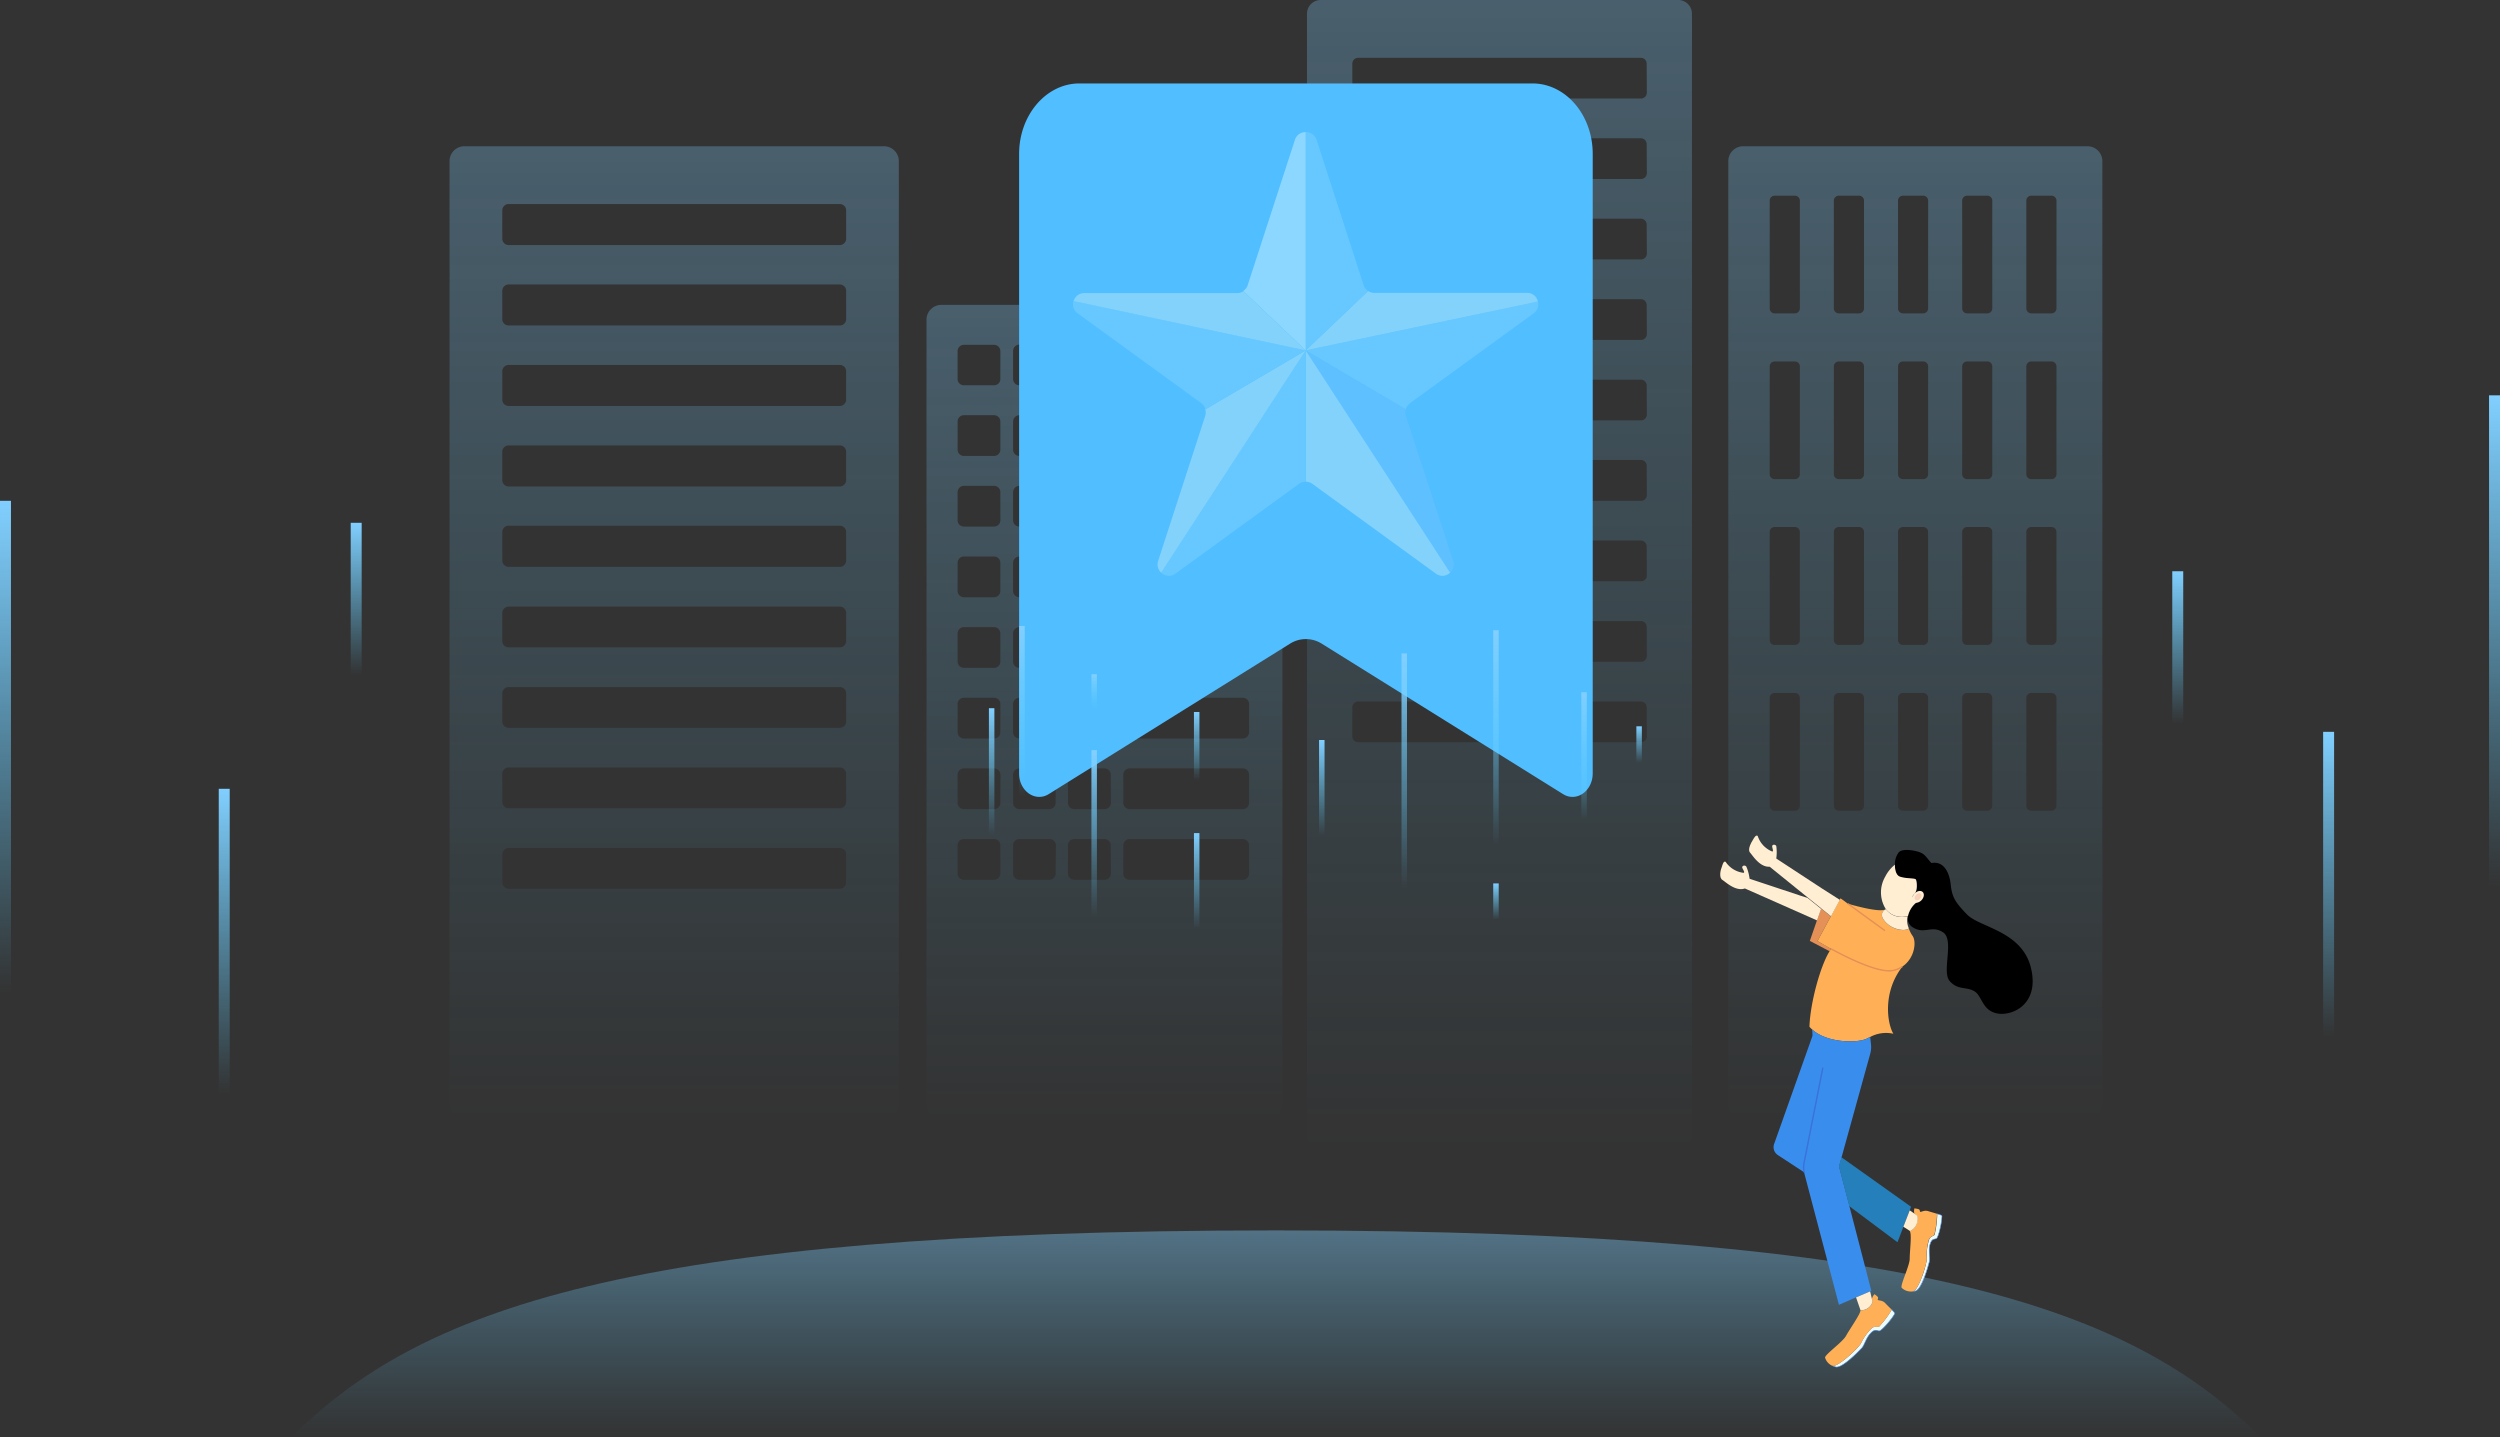 <svg xmlns="http://www.w3.org/2000/svg" xmlns:xlink="http://www.w3.org/1999/xlink" viewBox="0 0 456.01 262.12"><rect x="0" y="0" width="456.01" height="262.12" fill="#333333" stroke="none"/><defs><style>.cls-1,.cls-19,.cls-2,.cls-20,.cls-21,.cls-28,.cls-29,.cls-3,.cls-30,.cls-31,.cls-32,.cls-33,.cls-34,.cls-35,.cls-36,.cls-37,.cls-38,.cls-39,.cls-4,.cls-5,.cls-6{fill:none;stroke-miterlimit:10;}.cls-1,.cls-2,.cls-3,.cls-4,.cls-5,.cls-6{stroke-width:2px;}.cls-1{stroke:url(#未命名的渐变_26);}.cls-2{stroke:url(#未命名的渐变_26-2);}.cls-3{stroke:url(#未命名的渐变_26-3);}.cls-4{stroke:url(#未命名的渐变_26-4);}.cls-5{stroke:url(#未命名的渐变_26-5);}.cls-6{stroke:url(#未命名的渐变_26-6);}.cls-10,.cls-11,.cls-12,.cls-7,.cls-9{opacity:0.4;}.cls-7{fill:url(#未命名的渐变_26-7);}.cls-8{opacity:0.7;}.cls-9{fill:url(#未命名的渐变_26-8);}.cls-10{fill:url(#未命名的渐变_26-9);}.cls-11{fill:url(#未命名的渐变_26-10);}.cls-12{fill:url(#未命名的渐变_26-11);}.cls-13{fill:#ebfcff;}.cls-14{fill:#ffb056;}.cls-15{fill:#257fba;}.cls-16{fill:#e49056;}.cls-17{fill:#398eed;}.cls-18{fill:#ffeed2;}.cls-19{stroke:#e49056;stroke-width:0.26px;}.cls-20{stroke:#3972d9;stroke-width:0.27px;}.cls-21{stroke:#4986d9;stroke-width:0.1px;}.cls-22{fill:#e55c5c;opacity:0.2;}.cls-23{fill:#50beff;}.cls-24{fill:#67c8ff;}.cls-25{fill:#82d2fc;}.cls-26{fill:#5fc0ff;}.cls-27{fill:#8cd7ff;}.cls-28{stroke:url(#未命名的渐变_26-12);}.cls-29{stroke:url(#未命名的渐变_26-13);}.cls-30{stroke:url(#未命名的渐变_26-14);}.cls-31{stroke:url(#未命名的渐变_26-15);}.cls-32{stroke:url(#未命名的渐变_26-16);}.cls-33{stroke:url(#未命名的渐变_26-17);}.cls-34{stroke:url(#未命名的渐变_26-18);}.cls-35{stroke:url(#未命名的渐变_26-19);}.cls-36{stroke:url(#未命名的渐变_26-20);}.cls-37{stroke:url(#未命名的渐变_26-21);}.cls-38{stroke:url(#未命名的渐变_26-22);}.cls-39{stroke:url(#未命名的渐变_26-23);}</style><linearGradient id="未命名的渐变_26" x1="1" y1="91.35" x2="1" y2="181.12" gradientUnits="userSpaceOnUse"><stop offset="0" stop-color="#81cfff"/><stop offset="1" stop-color="#5ecfff" stop-opacity="0"/></linearGradient><linearGradient id="未命名的渐变_26-2" x1="455.01" y1="72.11" x2="455.01" y2="161.88" xlink:href="#未命名的渐变_26"/><linearGradient id="未命名的渐变_26-3" x1="40.9" y1="143.88" x2="40.9" y2="199.51" xlink:href="#未命名的渐变_26"/><linearGradient id="未命名的渐变_26-4" x1="64.97" y1="95.36" x2="64.97" y2="123.17" xlink:href="#未命名的渐变_26"/><linearGradient id="未命名的渐变_26-5" x1="397.23" y1="104.2" x2="397.23" y2="132.02" xlink:href="#未命名的渐变_26"/><linearGradient id="未命名的渐变_26-6" x1="424.75" y1="133.49" x2="424.75" y2="189.13" xlink:href="#未命名的渐变_26"/><linearGradient id="未命名的渐变_26-7" x1="232.75" y1="224.43" x2="232.75" y2="262.12" xlink:href="#未命名的渐变_26"/><linearGradient id="未命名的渐变_26-8" x1="349.36" y1="26.68" x2="349.36" y2="204.03" xlink:href="#未命名的渐变_26"/><linearGradient id="未命名的渐变_26-9" x1="201.45" y1="55.61" x2="201.45" y2="204.03" xlink:href="#未命名的渐变_26"/><linearGradient id="未命名的渐变_26-10" x1="122.98" y1="26.68" x2="122.98" y2="204.03" xlink:href="#未命名的渐变_26"/><linearGradient id="未命名的渐变_26-11" x1="273.51" y1="0" x2="273.51" y2="209.54" xlink:href="#未命名的渐变_26"/><linearGradient id="未命名的渐变_26-12" x1="199.58" y1="136.83" x2="199.58" y2="167.13" xlink:href="#未命名的渐变_26"/><linearGradient id="未命名的渐变_26-13" x1="256.14" y1="119.18" x2="256.14" y2="162.02" xlink:href="#未命名的渐变_26"/><linearGradient id="未命名的渐变_26-14" x1="218.28" y1="129.87" x2="218.28" y2="142.39" xlink:href="#未命名的渐变_26"/><linearGradient id="未命名的渐变_26-15" x1="241.1" y1="134.98" x2="241.1" y2="152.39" xlink:href="#未命名的渐变_26"/><linearGradient id="未命名的渐变_26-16" x1="218.28" y1="151.96" x2="218.28" y2="169.37" xlink:href="#未命名的渐变_26"/><linearGradient id="未命名的渐变_26-17" x1="288.94" y1="126.27" x2="288.94" y2="149.6" xlink:href="#未命名的渐变_26"/><linearGradient id="未命名的渐变_26-18" x1="272.87" y1="161.14" x2="272.87" y2="167.73" xlink:href="#未命名的渐变_26"/><linearGradient id="未命名的渐变_26-19" x1="199.58" y1="122.98" x2="199.58" y2="129.57" xlink:href="#未命名的渐变_26"/><linearGradient id="未命名的渐变_26-20" x1="180.88" y1="129.18" x2="180.88" y2="152.39" xlink:href="#未命名的渐变_26"/><linearGradient id="未命名的渐变_26-21" x1="298.98" y1="132.48" x2="298.98" y2="139.08" xlink:href="#未命名的渐变_26"/><linearGradient id="未命名的渐变_26-22" x1="186.42" y1="114.18" x2="186.42" y2="145.19" xlink:href="#未命名的渐变_26"/><linearGradient id="未命名的渐变_26-23" x1="272.87" y1="114.95" x2="272.87" y2="154.03" xlink:href="#未命名的渐变_26"/></defs><title>暂无收藏</title><g id="图层_2" data-name="图层 2"><g id="图层_1-2" data-name="图层 1"><line class="cls-1" x1="1" y1="91.35" x2="1" y2="181.12"/><line class="cls-2" x1="455.01" y1="72.11" x2="455.01" y2="161.88"/><line class="cls-3" x1="40.9" y1="143.88" x2="40.9" y2="199.51"/><line class="cls-4" x1="64.97" y1="95.36" x2="64.97" y2="123.17"/><line class="cls-5" x1="397.23" y1="104.2" x2="397.23" y2="132.02"/><line class="cls-6" x1="424.75" y1="133.49" x2="424.75" y2="189.13"/><path class="cls-7" d="M412.28,262.12c-23-23-61-37.69-179.53-37.69S76.24,239.1,53.21,262.12Z"/><g class="cls-8"><path class="cls-9" d="M380.66,26.68H318.07a2.71,2.71,0,0,0-2.82,2.59V201.44a2.71,2.71,0,0,0,2.82,2.59h62.59a2.72,2.72,0,0,0,2.82-2.59V29.27A2.72,2.72,0,0,0,380.66,26.68ZM328.3,147a.9.9,0,0,1-.95.87h-3.6a.9.9,0,0,1-.95-.87V127.27a.91.91,0,0,1,.95-.87h3.6a.91.91,0,0,1,.95.87Zm0-30.23a.91.91,0,0,1-.95.87h-3.6a.91.91,0,0,1-.95-.87V97a.91.91,0,0,1,.95-.87h3.6a.91.91,0,0,1,.95.87Zm0-30.24a.91.91,0,0,1-.95.87h-3.6a.91.91,0,0,1-.95-.87V66.8a.91.91,0,0,1,.95-.87h3.6a.91.91,0,0,1,.95.87Zm0-30.24a.91.91,0,0,1-.95.87h-3.6a.91.91,0,0,1-.95-.87V36.56a.91.91,0,0,1,.95-.87h3.6a.91.91,0,0,1,.95.87ZM340,147a.9.9,0,0,1-.94.87h-3.61a.91.91,0,0,1-.95-.87V127.27a.92.92,0,0,1,.95-.87h3.61a.91.91,0,0,1,.94.87Zm0-30.23a.91.91,0,0,1-.94.87h-3.61a.92.92,0,0,1-.95-.87V97a.92.92,0,0,1,.95-.87h3.61A.91.91,0,0,1,340,97Zm0-30.24a.91.91,0,0,1-.94.87h-3.61a.92.92,0,0,1-.95-.87V66.8a.92.92,0,0,1,.95-.87h3.61a.91.91,0,0,1,.94.87Zm0-30.24a.91.91,0,0,1-.94.87h-3.61a.92.92,0,0,1-.95-.87V36.56a.92.92,0,0,1,.95-.87h3.61a.91.91,0,0,1,.94.87ZM351.7,147a.9.9,0,0,1-.94.87h-3.61a.9.9,0,0,1-.94-.87V127.27a.91.91,0,0,1,.94-.87h3.61a.91.91,0,0,1,.94.87Zm0-30.23a.91.91,0,0,1-.94.87h-3.61a.91.91,0,0,1-.94-.87V97a.91.91,0,0,1,.94-.87h3.61a.91.91,0,0,1,.94.87Zm0-30.24a.91.91,0,0,1-.94.87h-3.61a.91.91,0,0,1-.94-.87V66.8a.91.91,0,0,1,.94-.87h3.61a.91.91,0,0,1,.94.87Zm0-30.24a.91.91,0,0,1-.94.87h-3.61a.91.91,0,0,1-.94-.87V36.56a.91.91,0,0,1,.94-.87h3.61a.91.91,0,0,1,.94.87ZM363.4,147a.9.9,0,0,1-.94.87h-3.61a.9.9,0,0,1-.94-.87V127.27a.91.91,0,0,1,.94-.87h3.61a.91.91,0,0,1,.94.87Zm0-30.23a.91.91,0,0,1-.94.87h-3.61a.91.91,0,0,1-.94-.87V97a.91.91,0,0,1,.94-.87h3.61a.91.91,0,0,1,.94.87Zm0-30.24a.91.91,0,0,1-.94.87h-3.61a.91.91,0,0,1-.94-.87V66.8a.91.91,0,0,1,.94-.87h3.61a.91.91,0,0,1,.94.87Zm0-30.24a.91.91,0,0,1-.94.87h-3.61a.91.91,0,0,1-.94-.87V36.56a.91.91,0,0,1,.94-.87h3.61a.91.91,0,0,1,.94.87ZM375.11,147a.91.91,0,0,1-.95.87h-3.61a.9.9,0,0,1-.94-.87V127.27a.91.91,0,0,1,.94-.87h3.61a.92.92,0,0,1,.95.87Zm0-30.23a.92.92,0,0,1-.95.87h-3.61a.91.91,0,0,1-.94-.87V97a.91.91,0,0,1,.94-.87h3.61a.92.92,0,0,1,.95.87Zm0-30.24a.92.92,0,0,1-.95.87h-3.61a.91.91,0,0,1-.94-.87V66.8a.91.91,0,0,1,.94-.87h3.61a.92.92,0,0,1,.95.87Zm0-30.24a.92.92,0,0,1-.95.87h-3.61a.91.91,0,0,1-.94-.87V36.56a.91.91,0,0,1,.94-.87h3.61a.92.92,0,0,1,.95.87Z"/><path class="cls-10" d="M231.1,55.61H171.8A2.71,2.71,0,0,0,169,58.2V201.44A2.71,2.71,0,0,0,171.8,204h59.3a2.71,2.71,0,0,0,2.82-2.59V58.2A2.71,2.71,0,0,0,231.1,55.61ZM182.47,159.37a1.16,1.16,0,0,1-1.2,1.11h-5.4a1.16,1.16,0,0,1-1.2-1.11v-5.22a1.15,1.15,0,0,1,1.2-1.1h5.4a1.15,1.15,0,0,1,1.2,1.1Zm0-12.88a1.15,1.15,0,0,1-1.2,1.1h-5.4a1.15,1.15,0,0,1-1.2-1.1v-5.22a1.16,1.16,0,0,1,1.2-1.11h5.4a1.16,1.16,0,0,1,1.2,1.11Zm0-12.89a1.16,1.16,0,0,1-1.2,1.11h-5.4a1.16,1.16,0,0,1-1.2-1.11v-5.22a1.15,1.15,0,0,1,1.2-1.1h5.4a1.15,1.15,0,0,1,1.2,1.1Zm0-12.88a1.15,1.15,0,0,1-1.2,1.1h-5.4a1.15,1.15,0,0,1-1.2-1.1V115.5a1.16,1.16,0,0,1,1.2-1.11h5.4a1.16,1.16,0,0,1,1.2,1.11Zm0-12.89a1.16,1.16,0,0,1-1.2,1.11h-5.4a1.16,1.16,0,0,1-1.2-1.11v-5.21a1.15,1.15,0,0,1,1.2-1.11h5.4a1.15,1.15,0,0,1,1.2,1.11Zm0-12.88a1.15,1.15,0,0,1-1.2,1.1h-5.4a1.15,1.15,0,0,1-1.2-1.1V89.73a1.16,1.16,0,0,1,1.2-1.11h5.4a1.16,1.16,0,0,1,1.2,1.11Zm0-12.89a1.16,1.16,0,0,1-1.2,1.11h-5.4a1.16,1.16,0,0,1-1.2-1.11V76.85a1.15,1.15,0,0,1,1.2-1.11h5.4a1.15,1.15,0,0,1,1.2,1.11Zm0-12.88a1.15,1.15,0,0,1-1.2,1.1h-5.4a1.15,1.15,0,0,1-1.2-1.1V64a1.16,1.16,0,0,1,1.2-1.11h5.4a1.16,1.16,0,0,1,1.2,1.11Zm10.08,90.19a1.16,1.16,0,0,1-1.2,1.11H186a1.16,1.16,0,0,1-1.21-1.11v-5.22a1.16,1.16,0,0,1,1.21-1.1h5.4a1.15,1.15,0,0,1,1.2,1.1Zm0-12.88a1.15,1.15,0,0,1-1.2,1.1H186a1.16,1.16,0,0,1-1.21-1.1v-5.22a1.16,1.16,0,0,1,1.21-1.11h5.4a1.16,1.16,0,0,1,1.2,1.11Zm0-12.89a1.16,1.16,0,0,1-1.2,1.11H186a1.16,1.16,0,0,1-1.21-1.11v-5.22a1.16,1.16,0,0,1,1.21-1.1h5.4a1.15,1.15,0,0,1,1.2,1.1Zm0-12.88a1.15,1.15,0,0,1-1.2,1.1H186a1.16,1.16,0,0,1-1.21-1.1V115.5a1.16,1.16,0,0,1,1.21-1.11h5.4a1.16,1.16,0,0,1,1.2,1.11Zm0-12.89a1.16,1.16,0,0,1-1.2,1.11H186a1.16,1.16,0,0,1-1.21-1.11v-5.21a1.16,1.16,0,0,1,1.21-1.11h5.4a1.15,1.15,0,0,1,1.2,1.11Zm0-12.88a1.15,1.15,0,0,1-1.2,1.1H186a1.16,1.16,0,0,1-1.21-1.1V89.73A1.16,1.16,0,0,1,186,88.62h5.4a1.16,1.16,0,0,1,1.2,1.11Zm0-12.89a1.16,1.16,0,0,1-1.2,1.11H186a1.16,1.16,0,0,1-1.21-1.11V76.85A1.16,1.16,0,0,1,186,75.74h5.4a1.15,1.15,0,0,1,1.2,1.11Zm0-12.88a1.15,1.15,0,0,1-1.2,1.1H186a1.16,1.16,0,0,1-1.21-1.1V64A1.16,1.16,0,0,1,186,62.85h5.4a1.16,1.16,0,0,1,1.2,1.11Zm10.08,90.19a1.16,1.16,0,0,1-1.21,1.11H196a1.16,1.16,0,0,1-1.2-1.11v-5.22a1.15,1.15,0,0,1,1.2-1.1h5.4a1.16,1.16,0,0,1,1.21,1.1Zm0-12.88a1.16,1.16,0,0,1-1.21,1.1H196a1.15,1.15,0,0,1-1.2-1.1v-5.22a1.16,1.16,0,0,1,1.2-1.11h5.4a1.16,1.16,0,0,1,1.21,1.11Zm0-12.89a1.16,1.16,0,0,1-1.21,1.11H196a1.16,1.16,0,0,1-1.2-1.11v-5.22a1.15,1.15,0,0,1,1.2-1.1h5.4a1.16,1.16,0,0,1,1.21,1.1Zm0-12.88a1.16,1.16,0,0,1-1.21,1.1H196a1.15,1.15,0,0,1-1.2-1.1V115.5a1.16,1.16,0,0,1,1.2-1.11h5.4a1.16,1.16,0,0,1,1.21,1.11Zm0-12.89a1.16,1.16,0,0,1-1.21,1.11H196a1.16,1.16,0,0,1-1.2-1.11v-5.21a1.15,1.15,0,0,1,1.2-1.11h5.4a1.16,1.16,0,0,1,1.21,1.11Zm0-12.88a1.16,1.16,0,0,1-1.21,1.1H196a1.15,1.15,0,0,1-1.2-1.1V89.73a1.16,1.16,0,0,1,1.2-1.11h5.4a1.16,1.16,0,0,1,1.21,1.11Zm0-12.89a1.16,1.16,0,0,1-1.21,1.11H196a1.16,1.16,0,0,1-1.2-1.11V76.85a1.15,1.15,0,0,1,1.2-1.11h5.4a1.16,1.16,0,0,1,1.21,1.11Zm0-12.88a1.16,1.16,0,0,1-1.21,1.1H196a1.15,1.15,0,0,1-1.2-1.1V64a1.16,1.16,0,0,1,1.2-1.11h5.4A1.16,1.16,0,0,1,202.63,64Zm25.21,90.19a1.16,1.16,0,0,1-1.2,1.11H206.1a1.16,1.16,0,0,1-1.2-1.11v-5.22a1.15,1.15,0,0,1,1.2-1.1h20.54a1.15,1.15,0,0,1,1.2,1.1Zm0-12.88a1.15,1.15,0,0,1-1.2,1.1H206.1a1.15,1.15,0,0,1-1.2-1.1v-5.22a1.16,1.16,0,0,1,1.2-1.11h20.54a1.16,1.16,0,0,1,1.2,1.11Zm0-12.89a1.16,1.16,0,0,1-1.2,1.11H206.1a1.16,1.16,0,0,1-1.2-1.11v-5.22a1.15,1.15,0,0,1,1.2-1.1h20.54a1.15,1.15,0,0,1,1.2,1.1Zm0-12.88a1.15,1.15,0,0,1-1.2,1.1H206.1a1.15,1.15,0,0,1-1.2-1.1V115.5a1.16,1.16,0,0,1,1.2-1.11h20.54a1.16,1.16,0,0,1,1.2,1.11Zm0-12.89a1.16,1.16,0,0,1-1.2,1.11H206.1a1.16,1.16,0,0,1-1.2-1.11v-5.21a1.15,1.15,0,0,1,1.2-1.11h20.54a1.15,1.15,0,0,1,1.2,1.11Zm0-12.88a1.15,1.15,0,0,1-1.2,1.1H206.1a1.15,1.15,0,0,1-1.2-1.1V89.73a1.16,1.16,0,0,1,1.2-1.11h20.54a1.16,1.16,0,0,1,1.2,1.11Zm0-12.89a1.16,1.16,0,0,1-1.2,1.11H206.1a1.16,1.16,0,0,1-1.2-1.11V76.85a1.15,1.15,0,0,1,1.2-1.11h20.54a1.15,1.15,0,0,1,1.2,1.11Zm0-12.88a1.15,1.15,0,0,1-1.2,1.1H206.1a1.15,1.15,0,0,1-1.2-1.1V64a1.16,1.16,0,0,1,1.2-1.11h20.54a1.16,1.16,0,0,1,1.2,1.11Z"/><path class="cls-11" d="M161.13,26.68H84.83A2.71,2.71,0,0,0,82,29.27V201.44A2.71,2.71,0,0,0,84.83,204h76.3a2.71,2.71,0,0,0,2.82-2.59V29.27A2.71,2.71,0,0,0,161.13,26.68ZM154.34,161a1.16,1.16,0,0,1-1.2,1.11H92.83A1.16,1.16,0,0,1,91.62,161v-5.21a1.16,1.16,0,0,1,1.21-1.11h60.31a1.15,1.15,0,0,1,1.2,1.11Zm0-14.67a1.15,1.15,0,0,1-1.2,1.1H92.83a1.16,1.16,0,0,1-1.21-1.1v-5.22A1.16,1.16,0,0,1,92.83,140h60.31a1.16,1.16,0,0,1,1.2,1.11Zm0-14.68a1.16,1.16,0,0,1-1.2,1.11H92.83a1.16,1.16,0,0,1-1.21-1.11v-5.22a1.16,1.16,0,0,1,1.21-1.1h60.31a1.15,1.15,0,0,1,1.2,1.1Zm0-14.68a1.16,1.16,0,0,1-1.2,1.11H92.83a1.16,1.16,0,0,1-1.21-1.11v-5.21a1.16,1.16,0,0,1,1.21-1.11h60.31a1.15,1.15,0,0,1,1.2,1.11Zm0-14.67a1.15,1.15,0,0,1-1.2,1.1H92.83a1.16,1.16,0,0,1-1.21-1.1V97a1.16,1.16,0,0,1,1.21-1.11h60.31a1.16,1.16,0,0,1,1.2,1.11Zm0-14.68a1.16,1.16,0,0,1-1.2,1.11H92.83a1.16,1.16,0,0,1-1.21-1.11V82.35a1.16,1.16,0,0,1,1.21-1.1h60.31a1.15,1.15,0,0,1,1.2,1.1Zm0-14.68a1.16,1.16,0,0,1-1.2,1.11H92.83a1.16,1.16,0,0,1-1.21-1.11V67.68a1.16,1.16,0,0,1,1.21-1.11h60.31a1.15,1.15,0,0,1,1.2,1.11Zm0-14.67a1.15,1.15,0,0,1-1.2,1.1H92.83a1.16,1.16,0,0,1-1.21-1.1V53a1.16,1.16,0,0,1,1.21-1.11h60.31a1.16,1.16,0,0,1,1.2,1.11Zm0-14.68a1.16,1.16,0,0,1-1.2,1.11H92.83a1.16,1.16,0,0,1-1.21-1.11V38.32a1.16,1.16,0,0,1,1.21-1.1h60.31a1.15,1.15,0,0,1,1.2,1.1Z"/><path class="cls-12" d="M306.21,0H240.82a2.51,2.51,0,0,0-2.42,2.59V206.94a2.51,2.51,0,0,0,2.42,2.6h65.39a2.51,2.51,0,0,0,2.41-2.6V2.59A2.51,2.51,0,0,0,306.21,0Zm-5.82,134.28a1.06,1.06,0,0,1-1,1.1H247.67a1.06,1.06,0,0,1-1-1.1v-5.22a1.07,1.07,0,0,1,1-1.11h51.69a1.07,1.07,0,0,1,1,1.11Zm0-14.68a1.07,1.07,0,0,1-1,1.11H247.67a1.07,1.07,0,0,1-1-1.11v-5.22a1.06,1.06,0,0,1,1-1.1h51.69a1.06,1.06,0,0,1,1,1.1Zm0-14.68a1.07,1.07,0,0,1-1,1.11H247.67a1.07,1.07,0,0,1-1-1.11V99.71a1.07,1.07,0,0,1,1-1.11h51.69a1.07,1.07,0,0,1,1,1.11Zm0-14.67a1.06,1.06,0,0,1-1,1.1H247.67a1.06,1.06,0,0,1-1-1.1V85a1.07,1.07,0,0,1,1-1.11h51.69a1.07,1.07,0,0,1,1,1.11Zm0-14.68a1.07,1.07,0,0,1-1,1.11H247.67a1.07,1.07,0,0,1-1-1.11V70.35a1.06,1.06,0,0,1,1-1.1h51.69a1.06,1.06,0,0,1,1,1.1Zm0-14.68a1.07,1.07,0,0,1-1,1.11H247.67a1.07,1.07,0,0,1-1-1.11V55.68a1.07,1.07,0,0,1,1-1.11h51.69a1.07,1.07,0,0,1,1,1.11Zm0-14.67a1.06,1.06,0,0,1-1,1.1H247.67a1.06,1.06,0,0,1-1-1.1V41a1.07,1.07,0,0,1,1-1.11h51.69a1.07,1.07,0,0,1,1,1.11Zm0-14.68a1.07,1.07,0,0,1-1,1.11H247.67a1.07,1.07,0,0,1-1-1.11V26.32a1.06,1.06,0,0,1,1-1.1h51.69a1.06,1.06,0,0,1,1,1.1Zm0-14.68a1.07,1.07,0,0,1-1,1.11H247.67a1.07,1.07,0,0,1-1-1.11V11.65a1.07,1.07,0,0,1,1-1.11h51.69a1.07,1.07,0,0,1,1,1.11Z"/></g><path d="M345.64,157.74a3.53,3.53,0,0,1,.73-2.31c.91-.84,3.64-.13,4.05.14.79.29,1.4,1.45,1.9,1.85,2.16-.4,3.24,1.6,3.49,3.86s.69,3.18,3,5.54,10,3,11.64,9.71-3.49,8.9-6.23,8.31-2.63-3.19-4.12-4.05-3-.14-4.48-1.86.91-7.49-1.2-8.87-3.35.44-5.5-.9a1.86,1.86,0,0,1-.9-2,4.41,4.41,0,0,1,1.46-2.42c.57-.34-1.16-.87-.39-1.5s.55-2.38.39-2.72-1.63-.12-2.92-.55C345.89,159.7,345.62,158.73,345.64,157.74Z"/><path class="cls-13" d="M345.07,238.88a17.77,17.77,0,0,1-2.33,3.11c-.29.12-.85-.16-1.31.27a9.53,9.53,0,0,0-1.93,2.64c-.21.74-4.25,4.53-5.25,4.22a3.93,3.93,0,0,0,.55.21c1.18.37,4.3-2.92,4.8-3.44s.77-1.83,1.63-2.72,1.18-.38,1.57-.4,2.21-2,2.81-3.15C345.67,239.54,345.42,239.24,345.07,238.88Z"/><path class="cls-13" d="M351.45,229.37c.18.75-1.44,5.94-2.47,6.18l.38-.05c1.22-.25,2.38-4.63,2.57-5.32s-.21-2,.13-3.18.86-.89,1.18-1.09,1-2.86,1-4.12c0-.1-.37-.24-.87-.39a18.17,18.17,0,0,1-.49,3.84c-.2.25-.83.28-1,.88A9.37,9.37,0,0,0,351.45,229.37Z"/><path class="cls-14" d="M336.73,243.65c-.62,1.16-3.92,3.45-3.83,4a2.38,2.38,0,0,0,1.35,1.49c1,.31,5-3.48,5.25-4.22a9.53,9.53,0,0,1,1.93-2.64c.46-.43,1-.15,1.31-.27a17.77,17.77,0,0,0,2.33-3.11c-.37-.37-.84-.82-1.18-1.19-.65-.7-1.51-.37-1.37-.74s0-.45-.6-.91a1.87,1.87,0,0,0-.48.88l.12.52a2.15,2.15,0,0,1-2.2,1.54C339.38,239.66,337.36,242.48,336.73,243.65Z"/><path class="cls-14" d="M348.34,229.58c0,1.32-1.8,4.9-1.46,5.33a2.47,2.47,0,0,0,2.1.64c1-.24,2.65-5.43,2.47-6.18a9.37,9.37,0,0,1,.38-3.25c.19-.6.82-.63,1-.88a18.17,18.17,0,0,0,.49-3.84c-.49-.16-1.11-.32-1.57-.47-.91-.31-1.5.39-1.55,0s-.21-.4-1-.52a1.83,1.83,0,0,0,0,1l.49.35a2.51,2.51,0,0,1-1.33,2.81C348.75,225.16,348.33,228.26,348.34,229.58Z"/><polygon class="cls-15" points="335.89 211.09 335.43 212.77 337.33 220.02 346.11 226.59 347.18 223.79 348.34 220.77 348.59 220.12 335.89 211.09"/><path class="cls-16" d="M330.12,171.62l3.6,1.89c.09-.16.19-.31.28-.44-1.48-.81-2.48-1.42-2.48-1.42l2.43-4.51-1.77-1.43-.74,2.11Z"/><path class="cls-14" d="M331.52,171.65s1,.61,2.48,1.42c3.28,1.79,8.94,4.56,11.45,3.92a4.83,4.83,0,0,0,1.56-.69c2.26-1.52,2.6-4.57,1.84-5.61a4.87,4.87,0,0,1-.67-1.35h0c-.48.57-2.7.4-4.11-1s-.61-2.1-.28-2.4v0c-1.09.35-4.14-.36-6.72-1.09l-1.35-1-.15.28-1.61,3Z"/><path class="cls-14" d="M330.05,187.28a5.32,5.32,0,0,0,.47.48c2.71,2.51,8.37,2.56,10.07,1.65.18-.1.35-.18.53-.26a6.12,6.12,0,0,1,4.24-.59c-1.08-1.74-2.06-7.51,1.65-12.26a4.83,4.83,0,0,1-1.56.69c-2.51.64-8.17-2.13-11.45-3.92-.09.13-.19.28-.28.44C332,176.28,330.19,183,330.05,187.28Z"/><path class="cls-17" d="M323.6,208.69l7-19.73a6.77,6.77,0,0,0-.07-1.2c2.71,2.51,8.37,2.56,10.07,1.65.18-.1.35-.18.53-.26l.14,1.28a4.59,4.59,0,0,1-.13,1.77l-5.23,18.89-.47,1.68,1.9,7.25,4,15.43-.25.11-2.57,1.09L335.43,238l-6.32-24,0-.15h0l-4.79-3.14A1.72,1.72,0,0,1,323.6,208.69Z"/><path class="cls-18" d="M341.44,236.92l-.32-1.36-2.57,1.09.81,2.33a2.15,2.15,0,0,0,2.2-1.54Z"/><path class="cls-18" d="M348.34,220.77l-1.16,3s.63.37,1.23.79a2.51,2.51,0,0,0,1.33-2.81l-.49-.35Z"/><path class="cls-18" d="M317.79,158.21c0,.28.56.86.26,1a4.57,4.57,0,0,1-3.28-2c-.44-.27-.61.73-.78,1.14s-.45,1.75.18,2.15,2.42,2.15,4.11,1.56l13.16,5.83.74-2.11-2.48-2-1.24-.39-9.33-3.1a7.94,7.94,0,0,0-.59-2.21C318.25,157.71,317.77,157.93,317.79,158.21Z"/><path class="cls-18" d="M323.26,154.32c-.05.27.32,1,0,1a4.57,4.57,0,0,1-2.64-2.82c-.35-.37-.78.54-1,.9s-.89,1.57-.4,2.12,1.79,2.7,3.57,2.57l6.95,5.62,2.48,2,1.77,1.43,1.61-3L332.24,162,324,156.6a8.21,8.21,0,0,0,0-2.28C323.84,154,323.31,154,323.26,154.32Z"/><path class="cls-18" d="M344,165.84a1,1,0,0,1-.21.09v0c-.33.3-1.13,1,.28,2.4s3.63,1.54,4.11,1h0a3.47,3.47,0,0,1-.22-2.21h0a3.79,3.79,0,0,1-2.75-.25A3.51,3.51,0,0,1,344,165.84Z"/><path class="cls-18" d="M343.86,159.93a5.7,5.7,0,0,0,.13,5.91,3.51,3.51,0,0,0,1.22,1,3.79,3.79,0,0,0,2.75.25l.06,0a4.41,4.41,0,0,1,1.46-2.42c.57-.34-1.16-.87-.39-1.5s.55-2.38.39-2.72-1.63-.12-2.92-.55c-.67-.22-.94-1.19-.92-2.18A6.59,6.59,0,0,0,343.86,159.93Z"/><line class="cls-19" x1="337.06" y1="164.84" x2="343.82" y2="169.76"/><path class="cls-19" d="M347,176.3a4.83,4.83,0,0,1-1.56.69c-2.51.64-8.17-2.13-11.45-3.92"/><path class="cls-20" d="M329.08,213.84a4.45,4.45,0,0,1,0-1.78l3.42-17.33"/><path class="cls-21" d="M353.34,221.4c.5.15.88.29.87.39,0,1.26-.64,3.91-1,4.12s-.85-.1-1.18,1.09.05,2.48-.13,3.18-1.35,5.07-2.57,5.32l-.38.05"/><path class="cls-21" d="M345.07,238.88c.35.36.6.66.54.74-.6,1.11-2.43,3.12-2.81,3.15s-.7-.49-1.57.4-1.13,2.2-1.63,2.72-3.62,3.81-4.8,3.44a3.93,3.93,0,0,1-.55-.21"/><ellipse class="cls-18" cx="349.87" cy="163.61" rx="1.23" ry="0.88" transform="translate(-9.06 306.26) rotate(-46.74)"/><ellipse class="cls-22" cx="349.87" cy="163.61" rx="0.72" ry="0.51" transform="translate(-9.06 306.26) rotate(-46.74)"/><path class="cls-23" d="M285.11,144.85l-44-27.43a5.42,5.42,0,0,0-5.82,0l-44,27.43c-2.44,1.52-5.4-.54-5.4-3.77v-113c0-7.1,4.94-12.86,11-12.86h82.63c6.09,0,11,5.76,11,12.86v113C290.5,144.31,287.55,146.37,285.11,144.85Z"/><path class="cls-24" d="M280.53,55a2,2,0,0,1-.79,2.16L257.22,73.52a2.11,2.11,0,0,0-.78,1.15L238.16,63.92,280.53,55Z"/><path class="cls-25" d="M280.53,55h0l-42.37,8.91,11.39-10.84h0a2,2,0,0,0,1.15.35h27.82A2,2,0,0,1,280.53,55Z"/><path class="cls-26" d="M265.07,102.3a2,2,0,0,1-.56,2.16h0L238.16,63.92l18.28,10.75a2.12,2.12,0,0,0,0,1.17Z"/><path class="cls-25" d="M264.51,104.46h0a2,2,0,0,1-2.62.16L239.38,88.26a2.09,2.09,0,0,0-1.22-.4V63.92Z"/><path class="cls-24" d="M249.55,53.07h0L238.16,63.92V24.1a2,2,0,0,1,2,1.43L248.73,52A2,2,0,0,0,249.55,53.07Z"/><path class="cls-24" d="M238.16,63.92V87.86a2.12,2.12,0,0,0-1.22.4l-22.51,16.36a2,2,0,0,1-2.62-.16h0Z"/><path class="cls-27" d="M238.16,24.1V63.92l-11.4-10.84a2.06,2.06,0,0,0,.83-1.09l8.6-26.46A2,2,0,0,1,238.16,24.1Z"/><path class="cls-25" d="M238.16,63.92l-26.35,40.54h0a2,2,0,0,1-.56-2.16l8.59-26.46a2,2,0,0,0,0-1.17Z"/><path class="cls-24" d="M238.16,63.92,219.87,74.67a2.06,2.06,0,0,0-.78-1.15L196.58,57.17a2,2,0,0,1-.76-2.29h0Z"/><path class="cls-25" d="M238.16,63.92l-42.33-9a2,2,0,0,1,2-1.46h27.82a2,2,0,0,0,1.14-.34Z"/><line class="cls-28" x1="199.58" y1="136.83" x2="199.58" y2="167.13"/><line class="cls-29" x1="256.14" y1="119.18" x2="256.14" y2="162.02"/><line class="cls-30" x1="218.28" y1="129.87" x2="218.28" y2="142.39"/><line class="cls-31" x1="241.1" y1="134.98" x2="241.1" y2="152.39"/><line class="cls-32" x1="218.28" y1="151.96" x2="218.28" y2="169.37"/><line class="cls-33" x1="288.94" y1="126.27" x2="288.94" y2="149.6"/><line class="cls-34" x1="272.87" y1="161.14" x2="272.87" y2="167.73"/><line class="cls-35" x1="199.58" y1="122.98" x2="199.58" y2="129.57"/><line class="cls-36" x1="180.88" y1="129.18" x2="180.88" y2="152.39"/><line class="cls-37" x1="298.98" y1="132.48" x2="298.98" y2="139.08"/><line class="cls-38" x1="186.42" y1="114.18" x2="186.42" y2="145.19"/><line class="cls-39" x1="272.87" y1="114.95" x2="272.87" y2="154.03"/></g></g></svg>